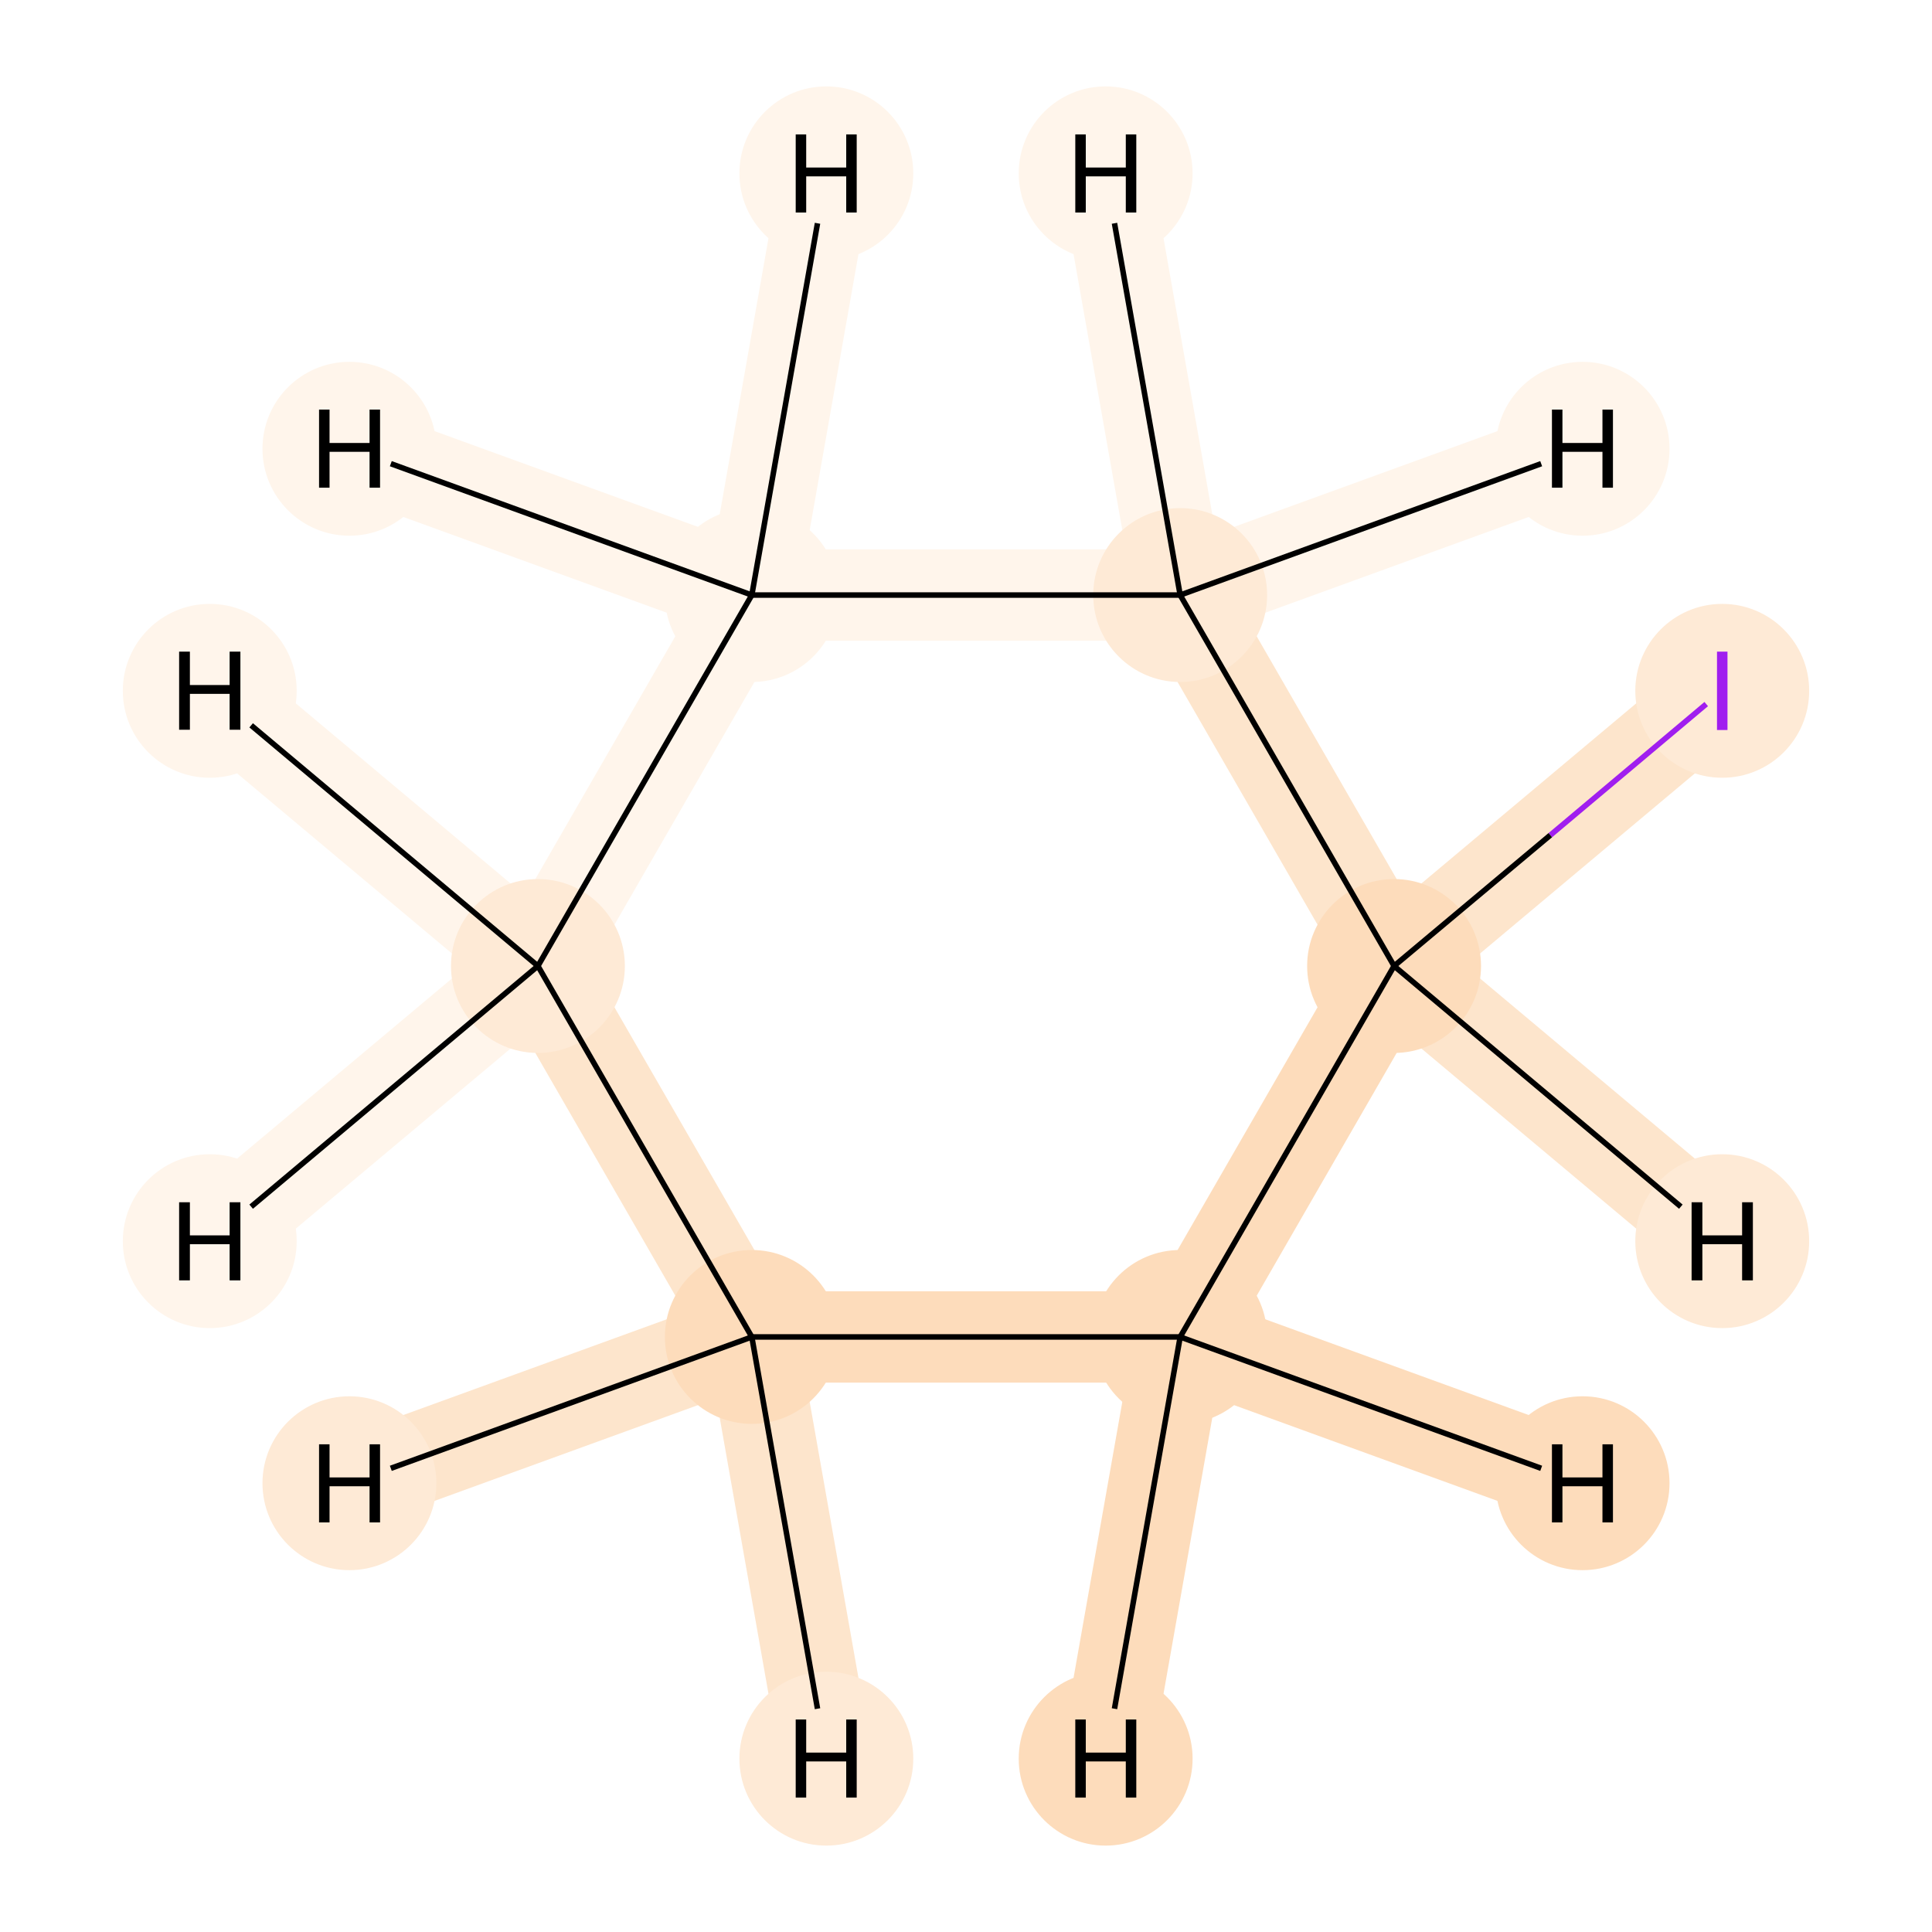 <?xml version='1.0' encoding='iso-8859-1'?>
<svg version='1.1' baseProfile='full'
              xmlns='http://www.w3.org/2000/svg'
                      xmlns:rdkit='http://www.rdkit.org/xml'
                      xmlns:xlink='http://www.w3.org/1999/xlink'
                  xml:space='preserve'
width='700px' height='700px' viewBox='0 0 700 700'>
<!-- END OF HEADER -->
<rect style='opacity:1.0;fill:#FFFFFF;stroke:none' width='700.0' height='700.0' x='0.0' y='0.0'> </rect>
<path d='M 624.0,250.3 L 505.1,350.0' style='fill:none;fill-rule:evenodd;stroke:#FDE5CC;stroke-width:33.1px;stroke-linecap:butt;stroke-linejoin:miter;stroke-opacity:1' />
<path d='M 505.1,350.0 L 427.6,484.4' style='fill:none;fill-rule:evenodd;stroke:#FDDCBB;stroke-width:33.1px;stroke-linecap:butt;stroke-linejoin:miter;stroke-opacity:1' />
<path d='M 505.1,350.0 L 427.6,215.6' style='fill:none;fill-rule:evenodd;stroke:#FDE5CC;stroke-width:33.1px;stroke-linecap:butt;stroke-linejoin:miter;stroke-opacity:1' />
<path d='M 505.1,350.0 L 624.0,449.7' style='fill:none;fill-rule:evenodd;stroke:#FDE5CC;stroke-width:33.1px;stroke-linecap:butt;stroke-linejoin:miter;stroke-opacity:1' />
<path d='M 427.6,484.4 L 272.4,484.4' style='fill:none;fill-rule:evenodd;stroke:#FDDCBB;stroke-width:33.1px;stroke-linecap:butt;stroke-linejoin:miter;stroke-opacity:1' />
<path d='M 427.6,484.4 L 573.4,537.4' style='fill:none;fill-rule:evenodd;stroke:#FDDCBB;stroke-width:33.1px;stroke-linecap:butt;stroke-linejoin:miter;stroke-opacity:1' />
<path d='M 427.6,484.4 L 400.6,637.2' style='fill:none;fill-rule:evenodd;stroke:#FDDCBB;stroke-width:33.1px;stroke-linecap:butt;stroke-linejoin:miter;stroke-opacity:1' />
<path d='M 272.4,484.4 L 194.9,350.0' style='fill:none;fill-rule:evenodd;stroke:#FDE5CC;stroke-width:33.1px;stroke-linecap:butt;stroke-linejoin:miter;stroke-opacity:1' />
<path d='M 272.4,484.4 L 299.4,637.2' style='fill:none;fill-rule:evenodd;stroke:#FDE5CC;stroke-width:33.1px;stroke-linecap:butt;stroke-linejoin:miter;stroke-opacity:1' />
<path d='M 272.4,484.4 L 126.6,537.4' style='fill:none;fill-rule:evenodd;stroke:#FDE5CC;stroke-width:33.1px;stroke-linecap:butt;stroke-linejoin:miter;stroke-opacity:1' />
<path d='M 194.9,350.0 L 272.4,215.6' style='fill:none;fill-rule:evenodd;stroke:#FFF5EB;stroke-width:33.1px;stroke-linecap:butt;stroke-linejoin:miter;stroke-opacity:1' />
<path d='M 194.9,350.0 L 76.0,449.7' style='fill:none;fill-rule:evenodd;stroke:#FFF5EB;stroke-width:33.1px;stroke-linecap:butt;stroke-linejoin:miter;stroke-opacity:1' />
<path d='M 194.9,350.0 L 76.0,250.3' style='fill:none;fill-rule:evenodd;stroke:#FFF5EB;stroke-width:33.1px;stroke-linecap:butt;stroke-linejoin:miter;stroke-opacity:1' />
<path d='M 272.4,215.6 L 427.6,215.6' style='fill:none;fill-rule:evenodd;stroke:#FFF5EB;stroke-width:33.1px;stroke-linecap:butt;stroke-linejoin:miter;stroke-opacity:1' />
<path d='M 272.4,215.6 L 126.6,162.6' style='fill:none;fill-rule:evenodd;stroke:#FFF5EB;stroke-width:33.1px;stroke-linecap:butt;stroke-linejoin:miter;stroke-opacity:1' />
<path d='M 272.4,215.6 L 299.4,62.8' style='fill:none;fill-rule:evenodd;stroke:#FFF5EB;stroke-width:33.1px;stroke-linecap:butt;stroke-linejoin:miter;stroke-opacity:1' />
<path d='M 427.6,215.6 L 400.6,62.8' style='fill:none;fill-rule:evenodd;stroke:#FFF5EB;stroke-width:33.1px;stroke-linecap:butt;stroke-linejoin:miter;stroke-opacity:1' />
<path d='M 427.6,215.6 L 573.4,162.6' style='fill:none;fill-rule:evenodd;stroke:#FFF5EB;stroke-width:33.1px;stroke-linecap:butt;stroke-linejoin:miter;stroke-opacity:1' />
<ellipse cx='624.0' cy='250.3' rx='31.0' ry='31.0'  style='fill:#FEEAD6;fill-rule:evenodd;stroke:#FEEAD6;stroke-width:1.0px;stroke-linecap:butt;stroke-linejoin:miter;stroke-opacity:1' />
<ellipse cx='505.1' cy='350.0' rx='31.0' ry='31.0'  style='fill:#FDDCBB;fill-rule:evenodd;stroke:#FDDCBB;stroke-width:1.0px;stroke-linecap:butt;stroke-linejoin:miter;stroke-opacity:1' />
<ellipse cx='427.6' cy='484.4' rx='31.0' ry='31.0'  style='fill:#FDDCBB;fill-rule:evenodd;stroke:#FDDCBB;stroke-width:1.0px;stroke-linecap:butt;stroke-linejoin:miter;stroke-opacity:1' />
<ellipse cx='272.4' cy='484.4' rx='31.0' ry='31.0'  style='fill:#FDDCBB;fill-rule:evenodd;stroke:#FDDCBB;stroke-width:1.0px;stroke-linecap:butt;stroke-linejoin:miter;stroke-opacity:1' />
<ellipse cx='194.9' cy='350.0' rx='31.0' ry='31.0'  style='fill:#FEEAD6;fill-rule:evenodd;stroke:#FEEAD6;stroke-width:1.0px;stroke-linecap:butt;stroke-linejoin:miter;stroke-opacity:1' />
<ellipse cx='272.4' cy='215.6' rx='31.0' ry='31.0'  style='fill:#FFF5EB;fill-rule:evenodd;stroke:#FFF5EB;stroke-width:1.0px;stroke-linecap:butt;stroke-linejoin:miter;stroke-opacity:1' />
<ellipse cx='427.6' cy='215.6' rx='31.0' ry='31.0'  style='fill:#FEEAD6;fill-rule:evenodd;stroke:#FEEAD6;stroke-width:1.0px;stroke-linecap:butt;stroke-linejoin:miter;stroke-opacity:1' />
<ellipse cx='624.0' cy='449.7' rx='31.0' ry='31.0'  style='fill:#FEEAD6;fill-rule:evenodd;stroke:#FEEAD6;stroke-width:1.0px;stroke-linecap:butt;stroke-linejoin:miter;stroke-opacity:1' />
<ellipse cx='573.4' cy='537.4' rx='31.0' ry='31.0'  style='fill:#FDDCBB;fill-rule:evenodd;stroke:#FDDCBB;stroke-width:1.0px;stroke-linecap:butt;stroke-linejoin:miter;stroke-opacity:1' />
<ellipse cx='400.6' cy='637.2' rx='31.0' ry='31.0'  style='fill:#FDDCBB;fill-rule:evenodd;stroke:#FDDCBB;stroke-width:1.0px;stroke-linecap:butt;stroke-linejoin:miter;stroke-opacity:1' />
<ellipse cx='299.4' cy='637.2' rx='31.0' ry='31.0'  style='fill:#FEEAD6;fill-rule:evenodd;stroke:#FEEAD6;stroke-width:1.0px;stroke-linecap:butt;stroke-linejoin:miter;stroke-opacity:1' />
<ellipse cx='126.6' cy='537.4' rx='31.0' ry='31.0'  style='fill:#FEEAD6;fill-rule:evenodd;stroke:#FEEAD6;stroke-width:1.0px;stroke-linecap:butt;stroke-linejoin:miter;stroke-opacity:1' />
<ellipse cx='76.0' cy='449.7' rx='31.0' ry='31.0'  style='fill:#FFF5EB;fill-rule:evenodd;stroke:#FFF5EB;stroke-width:1.0px;stroke-linecap:butt;stroke-linejoin:miter;stroke-opacity:1' />
<ellipse cx='76.0' cy='250.3' rx='31.0' ry='31.0'  style='fill:#FFF5EB;fill-rule:evenodd;stroke:#FFF5EB;stroke-width:1.0px;stroke-linecap:butt;stroke-linejoin:miter;stroke-opacity:1' />
<ellipse cx='126.6' cy='162.6' rx='31.0' ry='31.0'  style='fill:#FFF5EB;fill-rule:evenodd;stroke:#FFF5EB;stroke-width:1.0px;stroke-linecap:butt;stroke-linejoin:miter;stroke-opacity:1' />
<ellipse cx='299.4' cy='62.8' rx='31.0' ry='31.0'  style='fill:#FFF5EB;fill-rule:evenodd;stroke:#FFF5EB;stroke-width:1.0px;stroke-linecap:butt;stroke-linejoin:miter;stroke-opacity:1' />
<ellipse cx='400.6' cy='62.8' rx='31.0' ry='31.0'  style='fill:#FFF5EB;fill-rule:evenodd;stroke:#FFF5EB;stroke-width:1.0px;stroke-linecap:butt;stroke-linejoin:miter;stroke-opacity:1' />
<ellipse cx='573.4' cy='162.6' rx='31.0' ry='31.0'  style='fill:#FFF5EB;fill-rule:evenodd;stroke:#FFF5EB;stroke-width:1.0px;stroke-linecap:butt;stroke-linejoin:miter;stroke-opacity:1' />
<path class='bond-0 atom-0 atom-1' d='M 618.2,255.1 L 561.7,302.6' style='fill:none;fill-rule:evenodd;stroke:#A01EEF;stroke-width:2.0px;stroke-linecap:butt;stroke-linejoin:miter;stroke-opacity:1' />
<path class='bond-0 atom-0 atom-1' d='M 561.7,302.6 L 505.1,350.0' style='fill:none;fill-rule:evenodd;stroke:#000000;stroke-width:2.0px;stroke-linecap:butt;stroke-linejoin:miter;stroke-opacity:1' />
<path class='bond-1 atom-1 atom-2' d='M 505.1,350.0 L 427.6,484.4' style='fill:none;fill-rule:evenodd;stroke:#000000;stroke-width:2.0px;stroke-linecap:butt;stroke-linejoin:miter;stroke-opacity:1' />
<path class='bond-6 atom-6 atom-1' d='M 427.6,215.6 L 505.1,350.0' style='fill:none;fill-rule:evenodd;stroke:#000000;stroke-width:2.0px;stroke-linecap:butt;stroke-linejoin:miter;stroke-opacity:1' />
<path class='bond-7 atom-1 atom-7' d='M 505.1,350.0 L 609.0,437.2' style='fill:none;fill-rule:evenodd;stroke:#000000;stroke-width:2.0px;stroke-linecap:butt;stroke-linejoin:miter;stroke-opacity:1' />
<path class='bond-2 atom-2 atom-3' d='M 427.6,484.4 L 272.4,484.4' style='fill:none;fill-rule:evenodd;stroke:#000000;stroke-width:2.0px;stroke-linecap:butt;stroke-linejoin:miter;stroke-opacity:1' />
<path class='bond-8 atom-2 atom-8' d='M 427.6,484.4 L 558.4,532.0' style='fill:none;fill-rule:evenodd;stroke:#000000;stroke-width:2.0px;stroke-linecap:butt;stroke-linejoin:miter;stroke-opacity:1' />
<path class='bond-9 atom-2 atom-9' d='M 427.6,484.4 L 403.8,619.1' style='fill:none;fill-rule:evenodd;stroke:#000000;stroke-width:2.0px;stroke-linecap:butt;stroke-linejoin:miter;stroke-opacity:1' />
<path class='bond-3 atom-3 atom-4' d='M 272.4,484.4 L 194.9,350.0' style='fill:none;fill-rule:evenodd;stroke:#000000;stroke-width:2.0px;stroke-linecap:butt;stroke-linejoin:miter;stroke-opacity:1' />
<path class='bond-10 atom-3 atom-10' d='M 272.4,484.4 L 296.2,619.1' style='fill:none;fill-rule:evenodd;stroke:#000000;stroke-width:2.0px;stroke-linecap:butt;stroke-linejoin:miter;stroke-opacity:1' />
<path class='bond-11 atom-3 atom-11' d='M 272.4,484.4 L 141.6,532.0' style='fill:none;fill-rule:evenodd;stroke:#000000;stroke-width:2.0px;stroke-linecap:butt;stroke-linejoin:miter;stroke-opacity:1' />
<path class='bond-4 atom-4 atom-5' d='M 194.9,350.0 L 272.4,215.6' style='fill:none;fill-rule:evenodd;stroke:#000000;stroke-width:2.0px;stroke-linecap:butt;stroke-linejoin:miter;stroke-opacity:1' />
<path class='bond-12 atom-4 atom-12' d='M 194.9,350.0 L 91.0,437.2' style='fill:none;fill-rule:evenodd;stroke:#000000;stroke-width:2.0px;stroke-linecap:butt;stroke-linejoin:miter;stroke-opacity:1' />
<path class='bond-13 atom-4 atom-13' d='M 194.9,350.0 L 91.0,262.8' style='fill:none;fill-rule:evenodd;stroke:#000000;stroke-width:2.0px;stroke-linecap:butt;stroke-linejoin:miter;stroke-opacity:1' />
<path class='bond-5 atom-5 atom-6' d='M 272.4,215.6 L 427.6,215.6' style='fill:none;fill-rule:evenodd;stroke:#000000;stroke-width:2.0px;stroke-linecap:butt;stroke-linejoin:miter;stroke-opacity:1' />
<path class='bond-14 atom-5 atom-14' d='M 272.4,215.6 L 141.6,168.0' style='fill:none;fill-rule:evenodd;stroke:#000000;stroke-width:2.0px;stroke-linecap:butt;stroke-linejoin:miter;stroke-opacity:1' />
<path class='bond-15 atom-5 atom-15' d='M 272.4,215.6 L 296.2,80.9' style='fill:none;fill-rule:evenodd;stroke:#000000;stroke-width:2.0px;stroke-linecap:butt;stroke-linejoin:miter;stroke-opacity:1' />
<path class='bond-16 atom-6 atom-16' d='M 427.6,215.6 L 403.8,80.9' style='fill:none;fill-rule:evenodd;stroke:#000000;stroke-width:2.0px;stroke-linecap:butt;stroke-linejoin:miter;stroke-opacity:1' />
<path class='bond-17 atom-6 atom-17' d='M 427.6,215.6 L 558.4,168.0' style='fill:none;fill-rule:evenodd;stroke:#000000;stroke-width:2.0px;stroke-linecap:butt;stroke-linejoin:miter;stroke-opacity:1' />
<path  class='atom-0' d='M 622.1 236.1
L 625.9 236.1
L 625.9 264.5
L 622.1 264.5
L 622.1 236.1
' fill='#A01EEF'/>
<path  class='atom-7' d='M 612.9 435.6
L 616.8 435.6
L 616.8 447.6
L 631.2 447.6
L 631.2 435.6
L 635.1 435.6
L 635.1 463.9
L 631.2 463.9
L 631.2 450.8
L 616.8 450.8
L 616.8 463.9
L 612.9 463.9
L 612.9 435.6
' fill='#000000'/>
<path  class='atom-8' d='M 562.3 523.3
L 566.1 523.3
L 566.1 535.3
L 580.6 535.3
L 580.6 523.3
L 584.4 523.3
L 584.4 551.6
L 580.6 551.6
L 580.6 538.5
L 566.1 538.5
L 566.1 551.6
L 562.3 551.6
L 562.3 523.3
' fill='#000000'/>
<path  class='atom-9' d='M 389.6 623.0
L 393.4 623.0
L 393.4 635.0
L 407.9 635.0
L 407.9 623.0
L 411.7 623.0
L 411.7 651.3
L 407.9 651.3
L 407.9 638.2
L 393.4 638.2
L 393.4 651.3
L 389.6 651.3
L 389.6 623.0
' fill='#000000'/>
<path  class='atom-10' d='M 288.3 623.0
L 292.1 623.0
L 292.1 635.0
L 306.6 635.0
L 306.6 623.0
L 310.4 623.0
L 310.4 651.3
L 306.6 651.3
L 306.6 638.2
L 292.1 638.2
L 292.1 651.3
L 288.3 651.3
L 288.3 623.0
' fill='#000000'/>
<path  class='atom-11' d='M 115.6 523.3
L 119.4 523.3
L 119.4 535.3
L 133.9 535.3
L 133.9 523.3
L 137.7 523.3
L 137.7 551.6
L 133.9 551.6
L 133.9 538.5
L 119.4 538.5
L 119.4 551.6
L 115.6 551.6
L 115.6 523.3
' fill='#000000'/>
<path  class='atom-12' d='M 64.9 435.6
L 68.8 435.6
L 68.8 447.6
L 83.2 447.6
L 83.2 435.6
L 87.1 435.6
L 87.1 463.9
L 83.2 463.9
L 83.2 450.8
L 68.8 450.8
L 68.8 463.9
L 64.9 463.9
L 64.9 435.6
' fill='#000000'/>
<path  class='atom-13' d='M 64.9 236.1
L 68.8 236.1
L 68.8 248.2
L 83.2 248.2
L 83.2 236.1
L 87.1 236.1
L 87.1 264.4
L 83.2 264.4
L 83.2 251.4
L 68.8 251.4
L 68.8 264.4
L 64.9 264.4
L 64.9 236.1
' fill='#000000'/>
<path  class='atom-14' d='M 115.6 148.4
L 119.4 148.4
L 119.4 160.5
L 133.9 160.5
L 133.9 148.4
L 137.7 148.4
L 137.7 176.7
L 133.9 176.7
L 133.9 163.7
L 119.4 163.7
L 119.4 176.7
L 115.6 176.7
L 115.6 148.4
' fill='#000000'/>
<path  class='atom-15' d='M 288.3 48.7
L 292.1 48.7
L 292.1 60.7
L 306.6 60.7
L 306.6 48.7
L 310.4 48.7
L 310.4 77.0
L 306.6 77.0
L 306.6 63.9
L 292.1 63.9
L 292.1 77.0
L 288.3 77.0
L 288.3 48.7
' fill='#000000'/>
<path  class='atom-16' d='M 389.6 48.7
L 393.4 48.7
L 393.4 60.7
L 407.9 60.7
L 407.9 48.7
L 411.7 48.7
L 411.7 77.0
L 407.9 77.0
L 407.9 63.9
L 393.4 63.9
L 393.4 77.0
L 389.6 77.0
L 389.6 48.7
' fill='#000000'/>
<path  class='atom-17' d='M 562.3 148.4
L 566.1 148.4
L 566.1 160.5
L 580.6 160.5
L 580.6 148.4
L 584.4 148.4
L 584.4 176.7
L 580.6 176.7
L 580.6 163.7
L 566.1 163.7
L 566.1 176.7
L 562.3 176.7
L 562.3 148.4
' fill='#000000'/>
</svg>

